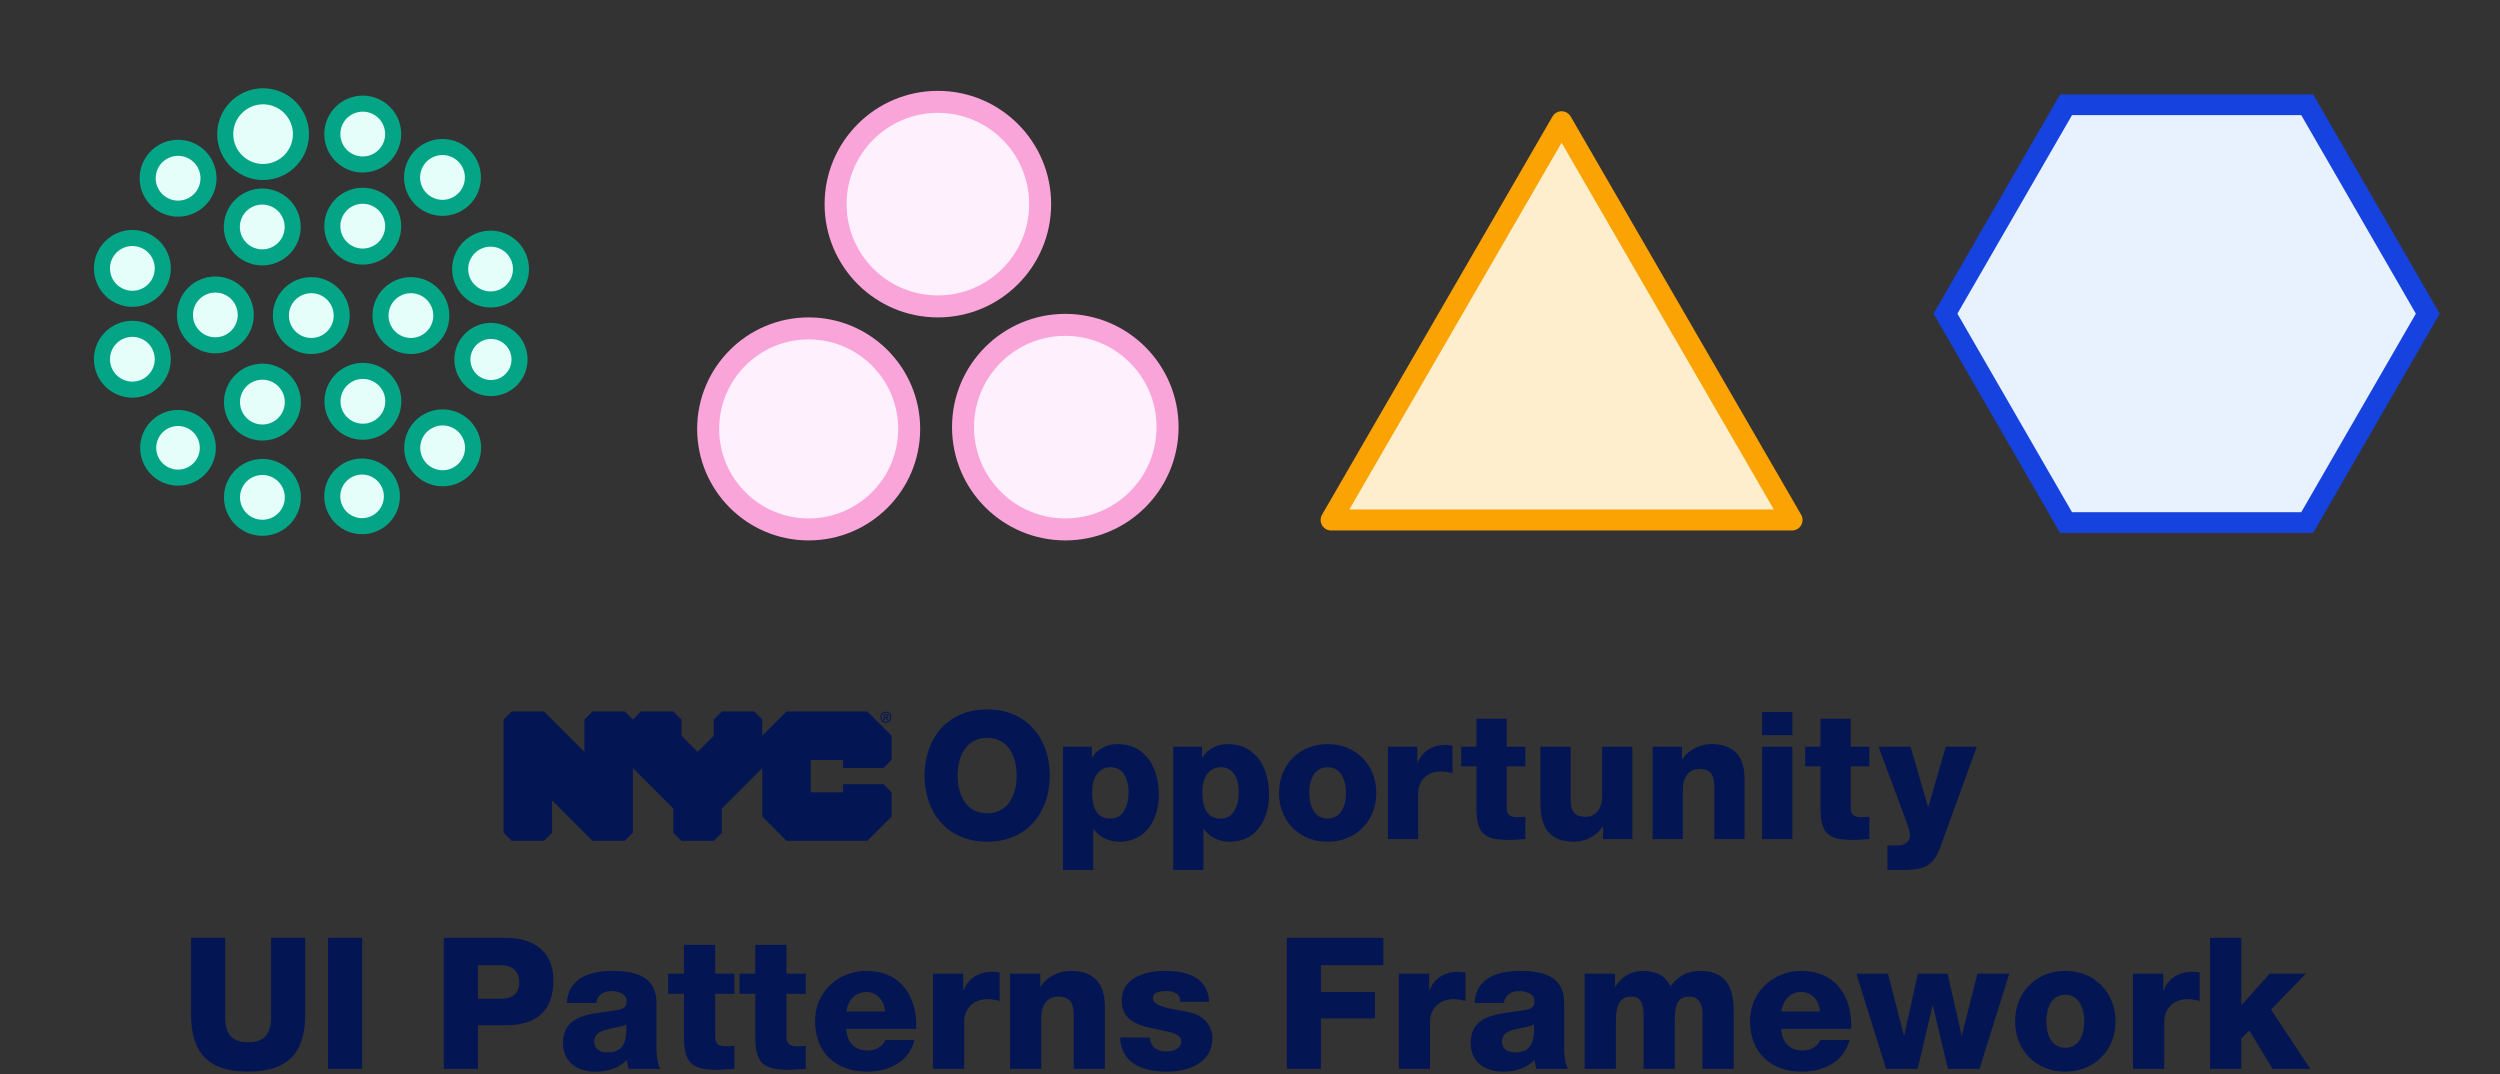 <svg width="696" height="299" viewBox="0 0 696 299" fill="none" xmlns="http://www.w3.org/2000/svg">
<rect x="0" y="0" width="696" height="299" fill="#333333" stroke="none"/>
<path d="M434.745 33.902L498.903 144.76H370.587L434.745 33.902Z" fill="#FFEECD" stroke="#FAA302" stroke-width="5.854" stroke-linejoin="round"/>
<path d="M575.186 145.472L541.615 87.325L575.186 29.178L642.329 29.178L675.9 87.325L642.329 145.472L575.186 145.472Z" fill="#E7F2FE" stroke="#1642DF" stroke-width="5.753"/>
<path d="M289.575 56.83C289.575 72.556 276.827 85.303 261.102 85.303C245.377 85.303 232.629 72.556 232.629 56.83C232.629 41.105 245.377 28.357 261.102 28.357C276.827 28.357 289.575 41.105 289.575 56.83Z" fill="#FFF0FE" stroke="#F9A5DA" stroke-width="6.124"/>
<circle cx="225.132" cy="119.408" r="27.98" fill="#FFF0FE" stroke="#F9A5DA" stroke-width="6.124"/>
<circle cx="296.579" cy="118.915" r="28.473" fill="#FFF0FE" stroke="#F9A5DA" stroke-width="6.124"/>
<path d="M114.399 79.39C119.074 79.39 122.865 83.18 122.865 87.856C122.865 92.531 119.074 96.322 114.399 96.322C109.723 96.322 105.933 92.531 105.933 87.856C105.933 83.18 109.723 79.39 114.399 79.39Z" fill="#E6FEFA" stroke="#04A487" stroke-width="4.471" stroke-linejoin="round"/>
<path d="M136.684 92.127C141.078 92.127 144.641 95.689 144.641 100.083C144.641 104.478 141.078 108.04 136.684 108.04C132.29 108.04 128.728 104.478 128.728 100.083C128.728 95.689 132.29 92.127 136.684 92.127Z" fill="#E6FEFA" stroke="#04A487" stroke-width="4.471" stroke-linejoin="round"/>
<path d="M136.577 66.439C141.253 66.439 145.043 70.229 145.043 74.905C145.043 79.58 141.253 83.371 136.577 83.371C131.902 83.371 128.111 79.58 128.111 74.905C128.111 70.229 131.902 66.439 136.577 66.439Z" fill="#E6FEFA" stroke="#04A487" stroke-width="4.471" stroke-linejoin="round"/>
<path d="M59.953 96.139C55.278 96.139 51.487 92.349 51.487 87.674C51.487 82.998 55.278 79.208 59.953 79.208C64.629 79.208 68.419 82.998 68.419 87.674C68.419 92.349 64.629 96.139 59.953 96.139Z" fill="#E6FEFA" stroke="#04A487" stroke-width="4.471" stroke-linejoin="round"/>
<path d="M36.85 83.188C32.175 83.188 28.384 79.398 28.384 74.722C28.384 70.047 32.175 66.257 36.85 66.257C41.526 66.257 45.316 70.047 45.316 74.722C45.316 79.398 41.526 83.188 36.85 83.188Z" fill="#E6FEFA" stroke="#04A487" stroke-width="4.471" stroke-linejoin="round"/>
<path d="M36.85 108.474C32.175 108.474 28.384 104.684 28.384 100.008C28.384 95.333 32.175 91.542 36.85 91.542C41.526 91.542 45.316 95.333 45.316 100.008C45.316 104.684 41.526 108.474 36.85 108.474Z" fill="#E6FEFA" stroke="#04A487" stroke-width="4.471" stroke-linejoin="round"/>
<path d="M108.364 107.492C110.703 111.543 109.315 116.723 105.264 119.062C101.213 121.401 96.033 120.013 93.694 115.962C91.355 111.911 92.743 106.731 96.794 104.392C100.845 102.053 106.025 103.441 108.364 107.492Z" fill="#E6FEFA" stroke="#04A487" stroke-width="4.471" stroke-linejoin="round"/>
<path d="M107.991 134.033C110.284 138.004 108.923 143.082 104.952 145.375C100.981 147.668 95.903 146.307 93.611 142.336C91.318 138.365 92.678 133.287 96.65 130.994C100.621 128.702 105.698 130.062 107.991 134.033Z" fill="#E6FEFA" stroke="#04A487" stroke-width="4.471" stroke-linejoin="round"/>
<path d="M130.566 120.443C132.905 124.494 131.517 129.674 127.466 132.013C123.415 134.352 118.235 132.964 115.896 128.913C113.557 124.862 114.945 119.682 118.996 117.343C123.047 115.004 128.227 116.392 130.566 120.443Z" fill="#E6FEFA" stroke="#04A487" stroke-width="4.471" stroke-linejoin="round"/>
<path d="M65.68 67.421C63.341 63.37 64.729 58.19 68.78 55.851C72.831 53.512 78.011 54.9 80.35 58.951C82.689 63.002 81.301 68.182 77.25 70.521C73.199 72.86 68.019 71.472 65.68 67.421Z" fill="#E6FEFA" stroke="#04A487" stroke-width="4.471" stroke-linejoin="round"/>
<ellipse cx="73.243" cy="37.345" rx="10.538" ry="10.538" transform="rotate(150 73.243 37.345)" fill="#E6FEFA" stroke="#04A487" stroke-width="4.471" stroke-linejoin="round"/>
<path d="M42.245 53.853C39.906 49.802 41.294 44.622 45.345 42.283C49.396 39.944 54.576 41.332 56.915 45.383C59.253 49.434 57.865 54.614 53.814 56.953C49.763 59.292 44.583 57.904 42.245 53.853Z" fill="#E6FEFA" stroke="#04A487" stroke-width="4.471" stroke-linejoin="round"/>
<circle cx="100.989" cy="62.965" r="8.47" transform="rotate(-150 100.989 62.965)" fill="#E6FEFA" stroke="#04A487" stroke-width="4.471" stroke-linejoin="round"/>
<circle cx="123.189" cy="49.398" r="8.47" transform="rotate(-150 123.189 49.398)" fill="#E6FEFA" stroke="#04A487" stroke-width="4.471" stroke-linejoin="round"/>
<circle cx="100.989" cy="37.324" r="8.47" transform="rotate(-150 100.989 37.324)" fill="#E6FEFA" stroke="#04A487" stroke-width="4.471" stroke-linejoin="round"/>
<path d="M80.391 116.183C78.052 120.234 72.872 121.622 68.821 119.283C64.77 116.944 63.382 111.764 65.721 107.713C68.059 103.662 73.24 102.274 77.29 104.613C81.342 106.952 82.73 112.132 80.391 116.183Z" fill="#E6FEFA" stroke="#04A487" stroke-width="4.471" stroke-linejoin="round"/>
<path d="M56.749 128.822C54.456 132.793 49.379 134.153 45.408 131.861C41.437 129.568 40.076 124.49 42.369 120.519C44.661 116.548 49.739 115.188 53.71 117.48C57.681 119.773 59.042 124.851 56.749 128.822Z" fill="#E6FEFA" stroke="#04A487" stroke-width="4.471" stroke-linejoin="round"/>
<path d="M80.391 142.702C78.052 146.753 72.872 148.141 68.821 145.802C64.77 143.463 63.382 138.283 65.721 134.232C68.059 130.181 73.24 128.793 77.29 131.132C81.342 133.471 82.73 138.651 80.391 142.702Z" fill="#E6FEFA" stroke="#04A487" stroke-width="4.471" stroke-linejoin="round"/>
<path d="M86.666 79.39C91.342 79.39 95.132 83.18 95.132 87.856C95.132 92.531 91.342 96.322 86.666 96.322C81.991 96.322 78.201 92.531 78.201 87.856C78.201 83.18 81.991 79.39 86.666 79.39Z" fill="#E6FEFA" stroke="#04A487" stroke-width="4.471" stroke-linejoin="round"/>
<path d="M84.972 261.096H75.467V283.068C75.467 287.77 73.73 290.171 69.08 290.171C64.43 290.171 62.692 287.77 62.692 283.068V261.096H53.188V282.507C53.188 293.084 58.042 298.347 69.08 298.347C80.118 298.347 84.972 293.084 84.972 282.507V261.096ZM91.319 297.581H100.823V261.096H91.319V297.581ZM123.556 297.581H133.061V285.419H140.878C148.901 285.419 154.062 281.893 154.062 272.848C154.062 264.212 147.675 261.096 140.878 261.096H123.556V297.581ZM133.061 268.71H139.448C142.36 268.71 144.557 270.089 144.557 273.513C144.557 276.835 142.412 278.061 139.448 278.061H133.061V268.71ZM165.435 289.967C165.435 287.872 167.07 287.054 169.012 286.594C170.903 286.083 173.151 285.93 174.378 285.164C174.582 290.631 173.203 292.982 169.063 292.982C167.122 292.982 165.435 292.113 165.435 289.967ZM165.947 279.236C166.355 276.987 167.888 275.914 170.29 275.914C172.078 275.914 174.48 276.681 174.48 278.674C174.48 280.309 173.663 280.82 172.181 281.127C166.151 282.353 156.749 281.689 156.749 290.324C156.749 295.792 160.734 298.347 165.793 298.347C168.962 298.347 172.283 297.427 174.531 295.077C174.634 295.946 174.735 296.763 175.042 297.581H183.78C182.758 295.486 182.758 293.033 182.758 290.784V279.185C182.758 271.673 176.678 270.293 170.392 270.293C167.377 270.293 164.311 270.805 161.961 272.133C159.61 273.513 157.975 275.761 157.822 279.236H165.947ZM204.464 271.06H199.099V263.038H190.411V271.06H186.017V276.681H190.411V288.485C190.411 295.69 192.303 297.836 199.712 297.836C201.296 297.836 202.88 297.632 204.464 297.581V291.193C203.698 291.193 202.931 291.296 202.216 291.296C200.325 291.296 199.099 290.836 199.099 288.74V276.681H204.464V271.06ZM224.325 271.06H218.96V263.038H210.272V271.06H205.878V276.681H210.272V288.485C210.272 295.69 212.164 297.836 219.573 297.836C221.157 297.836 222.741 297.632 224.325 297.581V291.193C223.559 291.193 222.792 291.296 222.076 291.296C220.186 291.296 218.96 290.836 218.96 288.74V276.681H224.325V271.06ZM235.601 281.586C236.113 278.367 238.157 276.17 241.222 276.17C244.135 276.17 246.23 278.622 246.383 281.586H235.601ZM255.07 286.441C255.479 277.448 250.727 270.293 241.222 270.293C233.404 270.293 226.914 276.119 226.914 284.244C226.914 293.135 232.791 298.347 241.427 298.347C247.354 298.347 253.026 295.69 254.611 289.558H246.486C245.668 291.5 243.624 292.471 241.529 292.471C237.85 292.471 235.755 290.069 235.601 286.441H255.07ZM259.737 297.581H268.424V284.448C268.424 281.127 270.673 278.163 274.965 278.163C276.14 278.163 277.162 278.367 278.287 278.674V270.754C277.622 270.6 276.907 270.549 276.242 270.549C272.512 270.549 269.548 272.338 268.271 275.71H268.169V271.06H259.737V297.581ZM281.188 297.581H289.875V283.12C289.875 280.207 291.306 277.448 294.576 277.448C299.329 277.448 298.92 281.127 298.92 284.755V297.581H307.606V280.565C307.606 276.732 306.891 270.293 298.051 270.293C294.883 270.293 291.306 271.98 289.721 274.688H289.62V271.06H281.188V297.581ZM311.841 288.843C312.097 296.252 318.535 298.347 324.821 298.347C330.8 298.347 337.545 295.997 337.545 288.894C337.545 286.696 336.165 282.813 330.8 281.74C326.814 280.871 320.989 280.411 320.989 277.907C320.989 276.068 323.288 275.914 324.719 275.914C325.792 275.914 326.763 276.119 327.479 276.578C328.194 277.039 328.602 277.754 328.602 278.878H336.625C336.318 271.98 330.238 270.293 324.412 270.293C319.2 270.293 312.302 272.031 312.302 278.418C312.302 285.573 319.149 285.726 324.616 287.105C326.15 287.463 328.858 287.872 328.858 289.916C328.858 292.011 326.457 292.726 324.77 292.726C323.543 292.726 322.368 292.42 321.55 291.806C320.682 291.142 320.12 290.171 320.12 288.843H311.841ZM358.245 297.581H367.749V283.529H382.773V276.17H367.749V268.71H385.123V261.096H358.245V297.581ZM389.432 297.581H398.12V284.448C398.12 281.127 400.368 278.163 404.66 278.163C405.836 278.163 406.858 278.367 407.982 278.674V270.754C407.317 270.6 406.602 270.549 405.938 270.549C402.207 270.549 399.244 272.338 397.966 275.71H397.864V271.06H389.432V297.581ZM418.139 289.967C418.139 287.872 419.775 287.054 421.717 286.594C423.607 286.083 425.855 285.93 427.082 285.164C427.286 290.631 425.906 292.982 421.768 292.982C419.825 292.982 418.139 292.113 418.139 289.967ZM418.651 279.236C419.06 276.987 420.592 275.914 422.994 275.914C424.783 275.914 427.184 276.681 427.184 278.674C427.184 280.309 426.367 280.82 424.884 281.127C418.855 282.353 409.452 281.689 409.452 290.324C409.452 295.792 413.438 298.347 418.497 298.347C421.665 298.347 424.987 297.427 427.235 295.077C427.337 295.946 427.44 296.763 427.746 297.581H436.485C435.463 295.486 435.463 293.033 435.463 290.784V279.185C435.463 271.673 429.382 270.293 423.097 270.293C420.082 270.293 417.016 270.805 414.665 272.133C412.314 273.513 410.679 275.761 410.526 279.236H418.651ZM441.174 297.581H449.861V284.652C449.861 279.236 451.19 277.448 454.306 277.448C456.657 277.448 457.577 279.389 457.577 282.507V297.581H466.264V284.601C466.264 280.309 466.622 277.448 470.352 277.448C472.6 277.448 473.98 279.134 473.98 281.995V297.581H482.667V281.74C482.667 276.681 481.747 270.293 473.316 270.293C469.738 270.293 467.132 271.776 465.037 274.586C463.607 271.367 460.643 270.293 457.321 270.293C454.102 270.293 451.291 272.031 449.708 274.688H449.605V271.06H441.174V297.581ZM495.891 281.586C496.401 278.367 498.445 276.17 501.511 276.17C504.424 276.17 506.519 278.622 506.673 281.586H495.891ZM515.36 286.441C515.769 277.448 511.016 270.293 501.511 270.293C493.693 270.293 487.204 276.119 487.204 284.244C487.204 293.135 493.08 298.347 501.716 298.347C507.643 298.347 513.315 295.69 514.899 289.558H506.775C505.957 291.5 503.913 292.471 501.818 292.471C498.139 292.471 496.044 290.069 495.891 286.441H515.36ZM559.373 271.06H550.533L546.189 288.179H546.087L542.204 271.06H533.925L530.144 288.23H530.042L525.596 271.06H516.807L525.085 297.581H533.874L538.013 279.951H538.116L542.306 297.581H551.095L559.373 271.06ZM569.696 284.346C569.696 280.973 570.922 276.936 574.959 276.936C578.996 276.936 580.273 280.973 580.273 284.346C580.273 287.718 578.996 291.704 574.959 291.704C570.922 291.704 569.696 287.718 569.696 284.346ZM561.009 284.346C561.009 292.318 566.732 298.347 574.959 298.347C583.186 298.347 588.96 292.318 588.96 284.346C588.96 276.374 583.186 270.293 574.959 270.293C566.732 270.293 561.009 276.374 561.009 284.346ZM593.832 297.581H602.519V284.448C602.519 281.127 604.767 278.163 609.059 278.163C610.235 278.163 611.257 278.367 612.38 278.674V270.754C611.716 270.6 611.001 270.549 610.337 270.549C606.607 270.549 603.642 272.338 602.365 275.71H602.263V271.06H593.832V297.581ZM615.282 297.581H623.969V289.098L626.218 286.901L632.707 297.581H643.183L632.248 281.076L641.956 271.06H631.89L623.969 279.9V261.096H615.282V297.581Z" fill="#031553"/>
<path d="M257.396 215.917C257.396 226.166 263.684 234.336 274.825 234.336C285.965 234.336 292.253 226.166 292.253 215.917C292.253 205.668 285.965 197.499 274.825 197.499C263.684 197.499 257.396 205.668 257.396 215.917ZM266.606 215.917C266.606 210.669 268.883 205.421 274.825 205.421C280.766 205.421 283.044 210.669 283.044 215.917C283.044 221.166 280.766 226.414 274.825 226.414C268.883 226.414 266.606 221.166 266.606 215.917ZM309.203 213.59C312.916 213.59 314.203 217.205 314.203 220.472C314.203 223.988 312.916 227.899 309.153 227.899C305.34 227.899 304.053 224.978 304.053 220.472C304.053 215.175 306.925 213.59 309.203 213.59ZM295.933 242.208H304.35V230.821H304.449C306.182 233.148 308.608 234.336 311.777 234.336C319.055 234.336 322.62 227.998 322.62 221.314C322.62 214.085 319.204 207.154 311.133 207.154C308.162 207.154 305.687 208.441 304.053 210.867H303.954V207.896H295.933V242.208ZM339.894 213.59C343.608 213.59 344.895 217.205 344.895 220.472C344.895 223.988 343.608 227.899 339.845 227.899C336.033 227.899 334.745 224.978 334.745 220.472C334.745 215.175 337.617 213.59 339.894 213.59ZM326.625 242.208H335.042V230.821H335.141C336.874 233.148 339.3 234.336 342.469 234.336C349.748 234.336 353.313 227.998 353.313 221.314C353.313 214.085 349.896 207.154 341.826 207.154C338.855 207.154 336.379 208.441 334.745 210.867H334.646V207.896H326.625V242.208ZM364.497 220.769C364.497 217.502 365.685 213.59 369.596 213.59C373.508 213.59 374.746 217.502 374.746 220.769C374.746 224.037 373.508 227.899 369.596 227.899C365.685 227.899 364.497 224.037 364.497 220.769ZM356.079 220.769C356.079 228.494 361.624 234.336 369.596 234.336C377.568 234.336 383.162 228.494 383.162 220.769C383.162 213.046 377.568 207.154 369.596 207.154C361.624 207.154 356.079 213.046 356.079 220.769ZM386.397 233.594H394.814V220.869C394.814 217.65 396.993 214.779 401.152 214.779C402.291 214.779 403.281 214.976 404.371 215.273V207.599C403.726 207.451 403.033 207.401 402.39 207.401C398.775 207.401 395.904 209.134 394.666 212.402H394.567V207.896H386.397V233.594ZM424.659 207.896H419.461V200.123H411.043V207.896H406.785V213.343H411.043V224.78C411.043 231.762 412.875 233.841 420.055 233.841C421.59 233.841 423.125 233.643 424.659 233.594V227.404C423.917 227.404 423.174 227.504 422.481 227.504C420.649 227.504 419.461 227.058 419.461 225.027V213.343H424.659V207.896ZM454.45 207.896H446.033V221.661C446.033 226.216 443.26 227.404 441.428 227.404C438.754 227.404 437.269 226.216 437.269 222.8V207.896H428.852V223.344C428.852 230.078 430.981 234.336 438.358 234.336C441.329 234.336 444.597 232.702 446.182 230.078H446.28V233.594H454.45V207.896ZM460.089 233.594H468.506V219.582C468.506 216.759 469.892 214.085 473.061 214.085C477.666 214.085 477.27 217.65 477.27 221.166V233.594H485.686V217.105C485.686 213.392 484.993 207.154 476.428 207.154C473.358 207.154 469.892 208.788 468.357 211.412H468.258V207.896H460.089V233.594ZM490.583 233.594H499V207.896H490.583V233.594ZM499 198.241H490.583V204.678H499V198.241ZM520.434 207.896H515.235V200.123H506.818V207.896H502.56V213.343H506.818V224.78C506.818 231.762 508.65 233.841 515.829 233.841C517.364 233.841 518.899 233.643 520.434 233.594V227.404C519.691 227.404 518.949 227.504 518.256 227.504C516.424 227.504 515.235 227.058 515.235 225.027V213.343H520.434V207.896ZM550.323 207.896H541.708L536.856 224.631H536.757L531.904 207.896H522.992L529.627 225.77C530.122 227.156 531.756 231.118 531.756 232.504C531.756 234.287 530.32 235.376 528.389 235.376H525.468V242.208H529.429C535.123 242.208 538.143 241.516 540.173 235.871L550.323 207.896Z" fill="#031553"/>
<path d="M245.971 213.799L248.221 211.58V204.827L241.467 198.074H218.964L212.211 204.827V200.328L209.962 198.074H200.959L198.71 200.328V204.827L194.207 209.33L189.708 204.827V200.328L187.453 198.074H178.451L176.202 200.328L173.953 198.074H164.95L162.701 200.328V209.33L151.445 198.074H142.442L140.193 200.328V231.834L142.442 234.083H151.445L153.699 231.834V222.831L164.95 234.083H173.953L176.202 231.834V213.829L187.453 225.081V231.834L189.708 234.083H198.71L200.959 231.834V225.081L212.211 213.829V227.335L218.964 234.083H241.467L248.221 227.335V220.582L245.971 218.328H234.715V220.582H225.717V211.58H234.715V213.799H245.971Z" fill="#031553"/>
<path d="M246.617 199.593C246.829 199.593 247.012 199.573 247.012 199.327C247.012 199.12 246.809 199.094 246.642 199.094H246.301V199.593H246.617ZM246.306 200.56H246.025V198.858H246.671C247.081 198.858 247.293 199.001 247.293 199.346C247.293 199.657 247.106 199.781 246.849 199.81L247.328 200.56H247.012L246.573 199.83H246.311V200.56H246.306ZM246.607 198.409C245.942 198.409 245.424 198.932 245.424 199.682C245.424 200.382 245.877 200.954 246.607 200.954C247.268 200.954 247.787 200.436 247.787 199.682C247.787 198.932 247.268 198.409 246.607 198.409ZM246.607 201.22C245.724 201.22 245.093 200.56 245.093 199.682C245.093 198.754 245.794 198.142 246.607 198.142C247.411 198.142 248.112 198.754 248.112 199.682C248.117 200.604 247.417 201.22 246.607 201.22Z" fill="#031553"/>
</svg>
